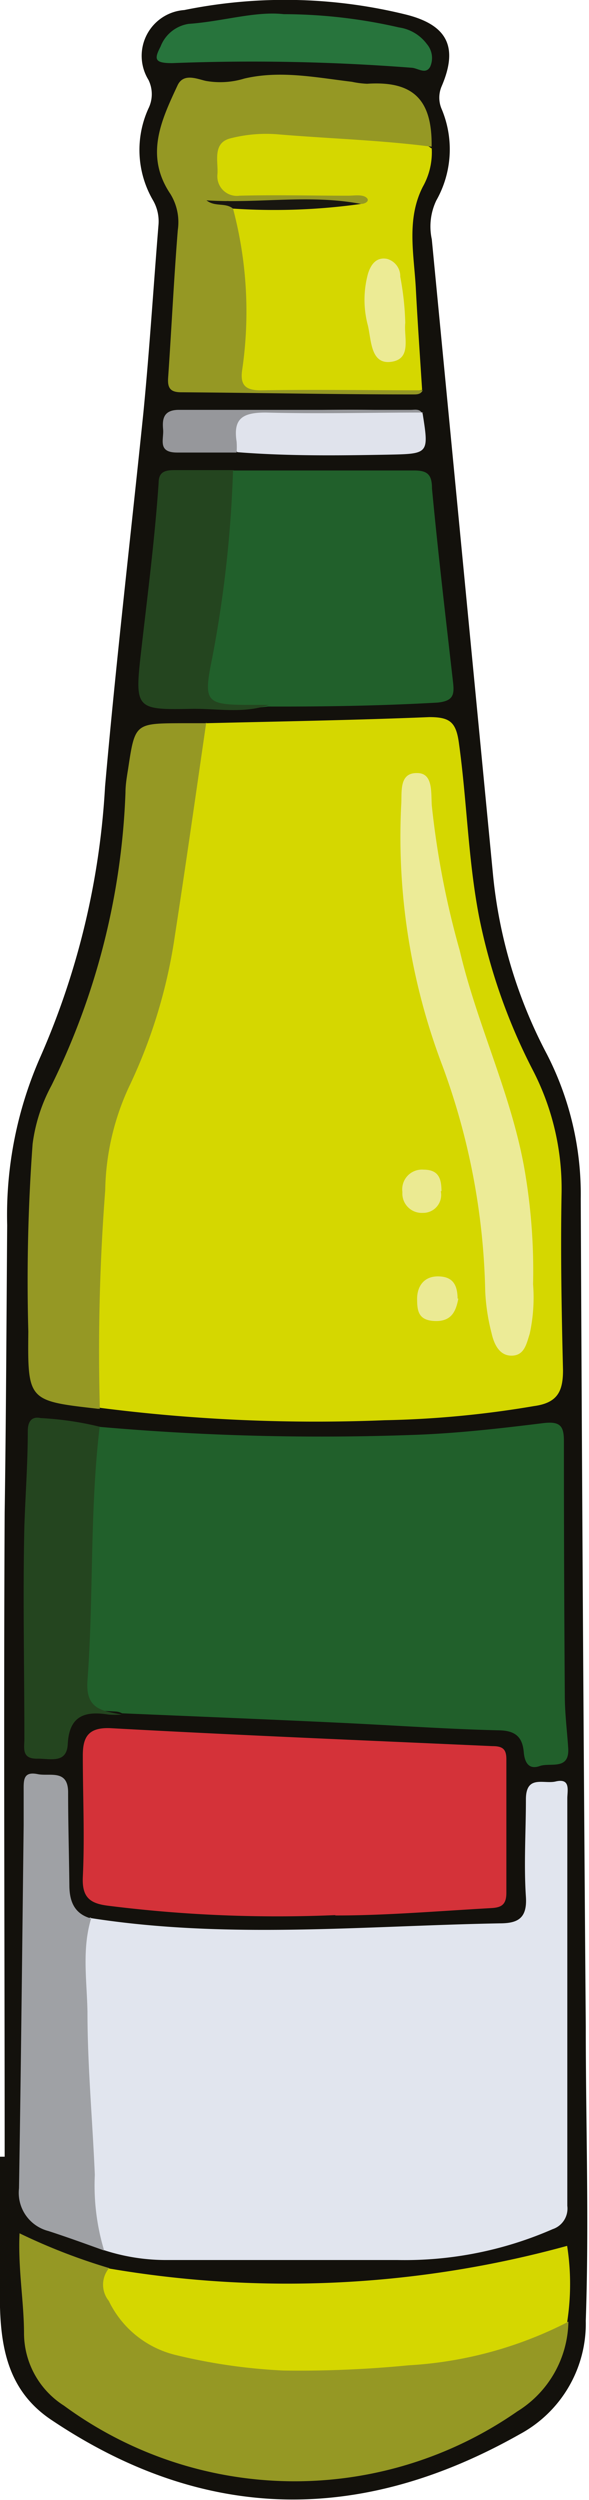 <svg xmlns="http://www.w3.org/2000/svg" viewBox="0 0 32.86 139.38"><defs><style>.cls-1{fill:#13110c;}.cls-1,.cls-10,.cls-11,.cls-12,.cls-13,.cls-14,.cls-15,.cls-16,.cls-2,.cls-3,.cls-4,.cls-5,.cls-6,.cls-7,.cls-8,.cls-9{fill-rule:evenodd;}.cls-2{fill:#d5d700;}.cls-3{fill:#e1e5ee;}.cls-4{fill:#21602b;}.cls-5{fill:#d43239;}.cls-6{fill:#959824;}.cls-7{fill:#9fa1a5;}.cls-8{fill:#24451f;}.cls-9{fill:#27743c;}.cls-10{fill:#e0e3ec;}.cls-11{fill:#96979b;}.cls-12{fill:#eceb97;}.cls-13{fill:#ebea94;}.cls-14{fill:#ebea92;}.cls-15{fill:#eceb95;}.cls-16{fill:#181610;}</style></defs><g id="Capa_2" data-name="Capa 2"><g id="Capa_1-2" data-name="Capa 1"><path class="cls-1" d="M.26,120.24c0-12-.06-23.94,0-35.91C.34,79,.36,73.64.4,68.3a21.84,21.84,0,0,1,1.88-9.44,43.42,43.42,0,0,0,3.58-15C6.47,36.91,7.28,30,8,23c.34-3.48.56-7,.84-10.44a2.35,2.35,0,0,0-.32-1.42,5.58,5.58,0,0,1-.24-5.09,1.8,1.8,0,0,0,0-1.6,2.56,2.56,0,0,1,2-3.89A28.17,28.17,0,0,1,22.64.81c2.32.58,2.94,1.81,2,4a1.6,1.6,0,0,0,0,1.27,5.79,5.79,0,0,1-.3,5.1,3.37,3.37,0,0,0-.25,2.16l3.42,35.48a27,27,0,0,0,3,9.95,17.1,17.1,0,0,1,1.89,8.06q.1,23.08.28,46.16c0,5.47.19,10.93,0,16.4A7,7,0,0,1,29,135.71c-8.85,5-17.53,4.95-26.08-.76C.57,133.41.07,131.13,0,128.63,0,125.84,0,123,0,120.24Z"/><path class="cls-2" d="M11.5,40.32c4.15-.1,8.3-.17,12.45-.34,1.14,0,1.49.27,1.65,1.43.45,3.21.51,6.47,1.12,9.66a32.48,32.48,0,0,0,3,8.58,14.36,14.36,0,0,1,1.61,6.87c-.06,3.29,0,6.58.08,9.87,0,1.16-.29,1.82-1.61,2a55.77,55.77,0,0,1-8.34.79,94.62,94.62,0,0,1-15.87-.69,1.33,1.33,0,0,1-.36-1c0-2.38-.11-4.76.12-7.14s0-4.68.57-7a7.33,7.33,0,0,1,.48-1.78c2.53-5.1,3.31-10.64,4-16.19.15-1.27.36-2.52.52-3.79a1.87,1.87,0,0,1,.6-1.31Z"/><path class="cls-3" d="M5.09,106.94c7.58,1.18,15.18.43,22.78.29,1,0,1.55-.26,1.47-1.48-.12-1.8,0-3.62,0-5.43,0-1.39,1-.84,1.66-1,.85-.2.65.51.65.94,0,7.58,0,15.15,0,22.72a1.21,1.21,0,0,1-.82,1.3A20.6,20.6,0,0,1,22.16,126c-4.32,0-8.64,0-13,0a11.2,11.2,0,0,1-3.39-.56c-.6-.31-.62-.92-.73-1.47a41,41,0,0,1-.31-5.75c-.13-3.27-.43-6.53-.33-9.81,0-.56-.17-1.26.65-1.5Z"/><path class="cls-4" d="M5.56,79.55A141.32,141.32,0,0,0,23,80c2.45-.08,4.89-.36,7.32-.66.94-.11,1.14.17,1.14,1q0,7.09.05,14.18c0,1,.13,2,.19,2.94.08,1.26-1,.79-1.59,1s-.84-.17-.89-.78c-.07-.76-.39-1.18-1.32-1.21-3-.07-6.06-.29-9.09-.43-4-.19-8-.35-12-.52a.83.83,0,0,0-.35-.1c-1.91-.1-1.95-.13-1.83-2,.14-2.22,0-4.44.08-6.66.07-2,.2-4,.44-6a1.78,1.78,0,0,1,.43-1.25Z"/><path class="cls-5" d="M18.73,106.77a75.59,75.59,0,0,1-12.68-.52c-1-.12-1.48-.44-1.43-1.59.11-2.25,0-4.52,0-6.78,0-1,.27-1.6,1.58-1.53,7.08.39,14.18.68,21.28,1,.58,0,.78.18.77.77,0,2.47,0,4.93,0,7.4,0,.67-.27.83-.86.86-3,.17-6,.42-8.71.41Z"/><path class="cls-6" d="M31.71,129.44a6,6,0,0,1-2.85,5,21.75,21.75,0,0,1-25.29-.32,4.8,4.8,0,0,1-2.23-4c0-1.8-.34-3.6-.25-5.61a33.16,33.16,0,0,0,5,1.94,5,5,0,0,0,4.22,4.61,29.59,29.59,0,0,0,10,.59c1.46-.18,2.94-.1,4.4-.35a24.21,24.21,0,0,0,5.1-1.39,2.93,2.93,0,0,1,1.87-.46Z"/><path class="cls-4" d="M13,26.23c3.36,0,6.73,0,10.1,0,.73,0,1,.21,1,1,.34,3.62.77,7.24,1.18,10.85.07.66,0,1-.86,1.09-3.15.18-6.31.23-9.47.22a17,17,0,0,1-2.94.11c-.49,0-.66-.22-.67-.66a8.8,8.8,0,0,1,.08-1.85,93.15,93.15,0,0,0,1.15-9.42,1.85,1.85,0,0,1,.4-1.26Z"/><path class="cls-6" d="M11.5,40.32c-.58,4-1.14,7.93-1.75,11.89a29.28,29.28,0,0,1-2.58,8.44,14.23,14.23,0,0,0-1.3,5.71,117.79,117.79,0,0,0-.3,12.18s-.08,0-.12,0c-3.88-.44-3.91-.44-3.87-4.3a104.55,104.55,0,0,1,.24-10.47,9.4,9.4,0,0,1,1.05-3.25A40.21,40.21,0,0,0,7,44.19c0-.45.08-.9.15-1.34.38-2.52.38-2.52,3-2.53Z"/><path class="cls-2" d="M24.08,8.18a3.91,3.91,0,0,1-.49,2.23c-.93,1.82-.49,3.78-.39,5.69s.23,3.76.35,5.64a11.88,11.88,0,0,1-3.15.13c-1.93,0-3.85,0-5.78,0-1.37,0-1.62-.22-1.46-1.54a27.57,27.57,0,0,0-.11-6.61c-.07-.68-.48-1.33-.2-2,.4-.48,1-.39,1.49-.39,1.56,0,3.11,0,4.65,0-1.78-.1-3.55,0-5.31,0-1.2,0-1.76-.48-1.89-1.5a1.94,1.94,0,0,1,1.48-2.45,3.58,3.58,0,0,1,1.21-.17c2.82.3,5.67.07,8.47.63a2.14,2.14,0,0,1,1.13.44Z"/><path class="cls-2" d="M31.71,129.44a22.21,22.21,0,0,1-8.92,2.43,62.65,62.65,0,0,1-7,.29,31.65,31.65,0,0,1-6.05-.88,5.6,5.6,0,0,1-3.67-3,1.44,1.44,0,0,1,0-1.81,58.93,58.93,0,0,0,25.57-1.26,13.83,13.83,0,0,1,0,4.26Z"/><path class="cls-6" d="M13,11.63a22.38,22.38,0,0,1,.51,9c-.12.84.18,1.14,1.07,1.13,3-.05,6,0,9,0-.1.23-.32.23-.52.23-4.32,0-8.63-.09-12.95-.12-.61,0-.77-.24-.73-.81.19-2.75.32-5.5.54-8.24a3,3,0,0,0-.41-2C8.06,8.67,9,6.7,9.91,4.75c.33-.69,1.08-.35,1.57-.24a4.59,4.59,0,0,0,2.15-.13c2-.47,4-.06,6,.18a5,5,0,0,0,.85.11c2.56-.17,3.64.87,3.6,3.51-2.84-.37-5.71-.45-8.57-.69a8,8,0,0,0-2.68.23c-1,.27-.64,1.33-.7,2a1.09,1.09,0,0,0,1.24,1.19c2-.05,4,0,6.05,0,.33,0,.76-.08,1,.09s0,.36-.27.37c-1.3-.12-2.58.08-3.88,0a29.88,29.88,0,0,1-4-.16c-.17,0-.09.19-.08,0,0,0,0,0,.1,0,.26.08.71-.2.73.36Z"/><path class="cls-7" d="M5.09,106.94c-.53,1.72-.24,3.49-.21,5.23,0,3,.28,6,.41,9.08a12.55,12.55,0,0,0,.52,4.22c-1-.36-2.07-.75-3.12-1.09A2.2,2.2,0,0,1,1.06,122c.11-6.75.18-13.49.26-20.24,0-.62,0-1.23,0-1.85s-.06-1.17.78-1c.66.14,1.69-.29,1.7,1,0,1.73.05,3.45.07,5.18,0,.89.26,1.61,1.22,1.87Z"/><path class="cls-8" d="M5.56,79.55C5,84.25,5.23,89,4.88,93.7c-.12,1.63.87,1.68,1.91,1.89a4.58,4.58,0,0,1-.74,0c-1.31-.21-2.19.06-2.27,1.65-.06,1.12-1,.79-1.73.81-.88,0-.68-.64-.69-1.14,0-4-.09-7.9,0-11.84.06-1.76.19-3.52.19-5.28,0-.52.2-.84.72-.73a17.7,17.7,0,0,1,3.24.47Z"/><path class="cls-8" d="M13,26.23a66.71,66.71,0,0,1-1.16,10.45c-.5,2.44-.38,2.61,2,2.62H15c-1.43.5-2.91.19-4.36.22-3,.06-3.13,0-2.79-3,.36-3.19.78-6.38,1-9.6,0-.63.38-.71.89-.71,1.1,0,2.21,0,3.32,0Z"/><path class="cls-9" d="M15.86.79a28.9,28.9,0,0,1,6.4.74,2.35,2.35,0,0,1,1.55.92A1.2,1.2,0,0,1,24,3.72c-.24.44-.66.1-1,.06a115.22,115.22,0,0,0-13.4-.26c-1,0-1-.23-.64-.93a2,2,0,0,1,1.57-1.26c1.88-.13,3.71-.72,5.3-.54Z"/><path class="cls-10" d="M23.57,23c.37,2.34.37,2.3-2,2.35-2.78.05-5.55.08-8.33-.14a1.83,1.83,0,0,1-.3-1.63c.07-.39.24-.71.71-.7,3.32.06,6.64-.18,10,.12Z"/><path class="cls-11" d="M23.57,23c-2.91,0-5.83.08-8.75,0-1.28,0-1.82.33-1.62,1.62a4.14,4.14,0,0,1,0,.61c-1.1,0-2.21,0-3.32,0s-.73-.74-.78-1.29,0-1.09.88-1.09c4.31,0,8.63,0,12.94,0,.23,0,.51-.08.64.22Z"/><path class="cls-12" d="M29.74,71.6a9.48,9.48,0,0,1-.19,2.77c-.18.55-.29,1.2-1,1.21s-1-.68-1.13-1.27A11.39,11.39,0,0,1,27.07,72a38.43,38.43,0,0,0-2.39-12.59,35.91,35.91,0,0,1-2.3-14.48c.06-.71-.16-1.86.9-1.83.89,0,.76,1.08.81,1.81A48.29,48.29,0,0,0,25.65,53c1,4.27,3,8.25,3.68,12.6a33,33,0,0,1,.41,6Z"/><path class="cls-13" d="M25.57,72.4c-.13.69-.37,1.28-1.3,1.25s-1-.56-1-1.24.37-1.26,1.18-1.25,1.07.47,1.08,1.24Z"/><path class="cls-14" d="M24.59,66.41a1,1,0,0,1-1,1.21,1.08,1.08,0,0,1-1.14-1.16,1.1,1.1,0,0,1,1.18-1.25c.82,0,1,.47,1,1.2Z"/><path class="cls-15" d="M22.61,18c-.09.8.38,2-.77,2.17s-1.12-1.15-1.31-2a5.53,5.53,0,0,1,0-2.91c.15-.49.45-.94,1.05-.83a1,1,0,0,1,.75,1A15.76,15.76,0,0,1,22.61,18Z"/><path class="cls-16" d="M13,11.63c-.43-.35-1-.08-1.48-.46,2.88.19,5.76-.35,8.62.2a34.82,34.82,0,0,1-7.14.26Z"/></g></g></svg>